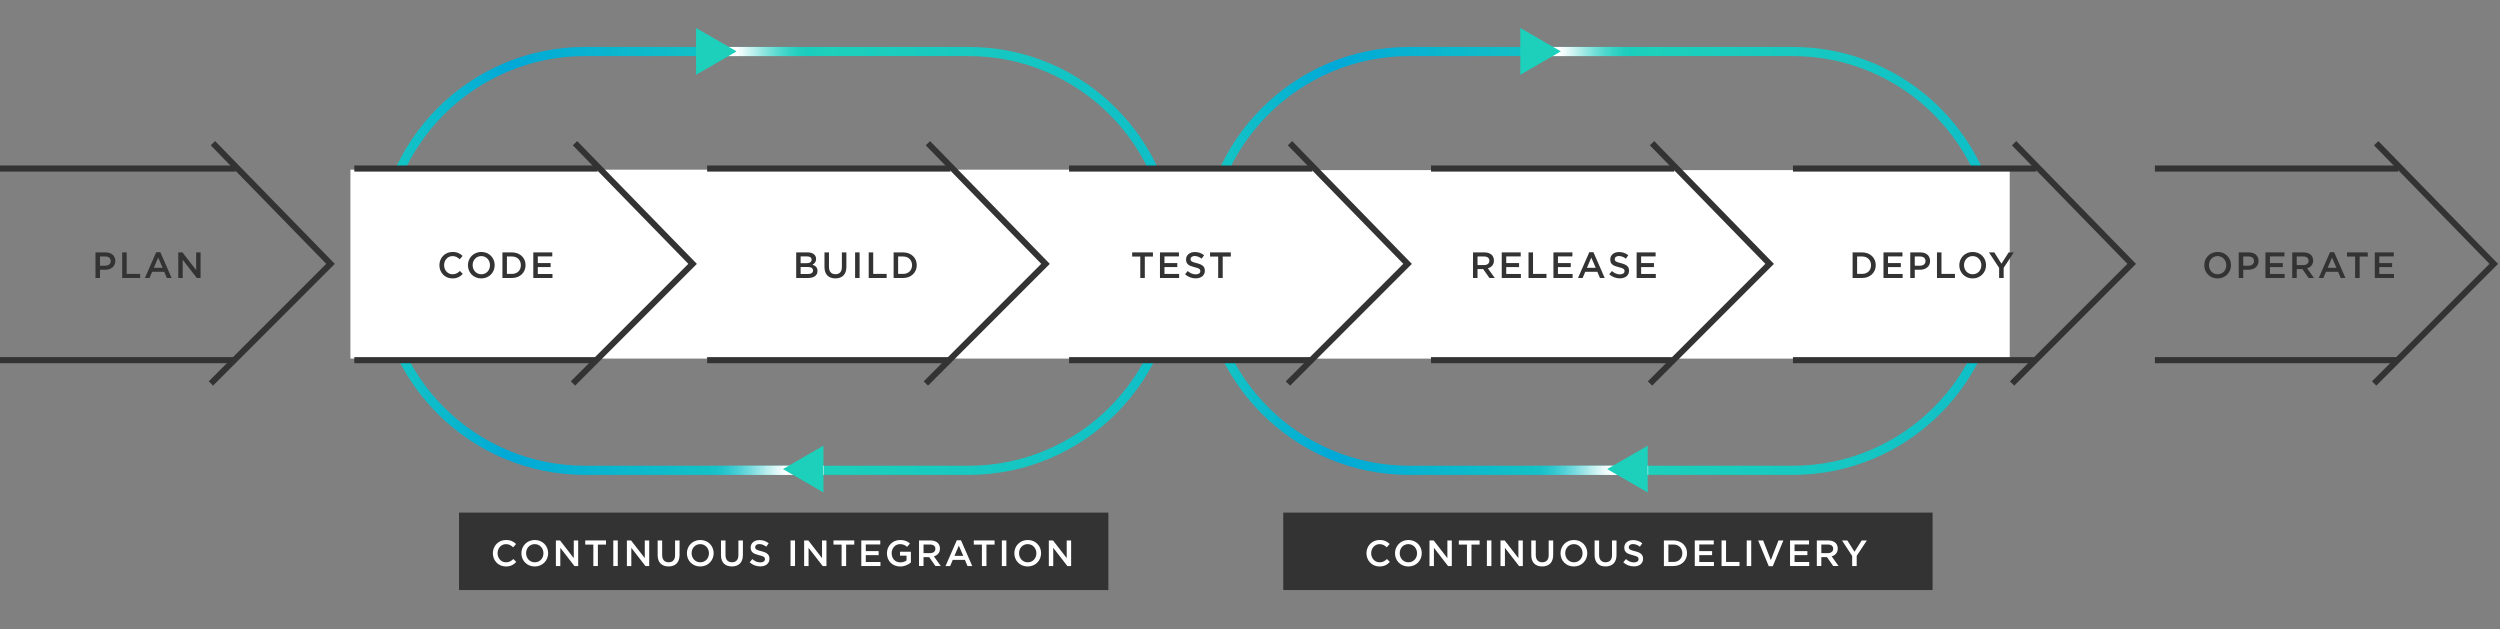 <?xml version="1.0" encoding="utf-8"?>
<!-- Generator: Adobe Illustrator 24.3.0, SVG Export Plug-In . SVG Version: 6.00 Build 0)  -->
<svg version="1.1" id="Layer_1" xmlns="http://www.w3.org/2000/svg" xmlns:xlink="http://www.w3.org/1999/xlink" x="0px" y="0px"
	 width="820px" height="206.414px" viewBox="0 0 820 206.414" style="enable-background:new 0 0 820 206.414;" xml:space="preserve"
	>
<rect x="0" y="0" width="820" height="206.414" fill="#808080" stroke="none"/>
<style type="text/css">
	.st0{fill:url(#SVGID_1_);}
	.st1{fill:url(#SVGID_2_);}
	.st2{fill:url(#SVGID_3_);}
	.st3{fill:#1CD0BB;}
	.st4{fill:url(#SVGID_4_);}
	.st5{fill:#FFFFFF;}
	.st6{fill:#333333;}
	.st7{fill:url(#SVGID_5_);}
	.st8{fill:url(#SVGID_6_);}
</style>
<linearGradient id="SVGID_1_" gradientUnits="userSpaceOnUse" x1="393.848" y1="85.579" x2="656.425" y2="85.579">
	<stop  offset="0" style="stop-color:#17C9C0"/>
	<stop  offset="0.165" style="stop-color:#00A9D7"/>
	<stop  offset="0.564" style="stop-color:#1CD0BB"/>
	<stop  offset="1" style="stop-color:#0FBEC8"/>
</linearGradient>
<path class="st0" d="M588.084,155.761H462.188c-37.683,0-68.34-30.658-68.34-68.341v-3.683c0-37.683,30.658-68.341,68.34-68.341
	h125.896c37.684,0,68.341,30.658,68.341,68.341v3.683C656.425,125.103,625.768,155.761,588.084,155.761z M462.188,18.396
	c-36.028,0-65.34,29.312-65.34,65.341v3.683c0,36.029,29.312,65.341,65.34,65.341h125.896c36.029,0,65.341-29.312,65.341-65.341
	v-3.683c0-36.029-29.312-65.341-65.341-65.341H462.188z"/>
<linearGradient id="SVGID_2_" gradientUnits="userSpaceOnUse" x1="-39.508" y1="626.22" x2="-80.077" y2="626.22" gradientTransform="matrix(-1 0 0 -1 460.936 643.12)">
	<stop  offset="0.278" style="stop-color:#FFFFFF"/>
	<stop  offset="0.347" style="stop-color:#FAFEFE;stop-opacity:0.886"/>
	<stop  offset="0.426" style="stop-color:#ECFBF9;stop-opacity:0.754"/>
	<stop  offset="0.512" style="stop-color:#D5F6F2;stop-opacity:0.613"/>
	<stop  offset="0.601" style="stop-color:#B4F0E9;stop-opacity:0.465"/>
	<stop  offset="0.693" style="stop-color:#8AE7DC;stop-opacity:0.313"/>
	<stop  offset="0.787" style="stop-color:#57DCCD;stop-opacity:0.157"/>
	<stop  offset="0.882" style="stop-color:#1CD0BB;stop-opacity:0"/>
</linearGradient>
<polygon class="st1" points="500.444,15.395 541.013,15.395 541.013,18.405 500.444,18.405 "/>
<linearGradient id="SVGID_3_" gradientUnits="userSpaceOnUse" x1="516.639" y1="-80.235" x2="471.935" y2="-80.235" gradientTransform="matrix(1 0 0 1 23.944 234.488)">
	<stop  offset="0.278" style="stop-color:#FFFFFF"/>
	<stop  offset="0.342" style="stop-color:#FAFDFE;stop-opacity:0.893"/>
	<stop  offset="0.416" style="stop-color:#ECF9FC;stop-opacity:0.77"/>
	<stop  offset="0.495" style="stop-color:#D5F1F8;stop-opacity:0.637"/>
	<stop  offset="0.577" style="stop-color:#B4E6F3;stop-opacity:0.499"/>
	<stop  offset="0.663" style="stop-color:#8AD8ED;stop-opacity:0.356"/>
	<stop  offset="0.75" style="stop-color:#57C6E5;stop-opacity:0.21"/>
	<stop  offset="0.839" style="stop-color:#1CB2DB;stop-opacity:0.063"/>
	<stop  offset="0.876" style="stop-color:#00A9D7;stop-opacity:0"/>
</linearGradient>
<rect x="495.879" y="152.73" class="st2" width="44.704" height="3.048"/>
<polygon class="st3" points="511.957,16.851 498.662,9.175 498.662,24.528 "/>
<polygon class="st3" points="527.152,153.856 540.447,161.532 540.447,146.18 "/>
<linearGradient id="SVGID_4_" gradientUnits="userSpaceOnUse" x1="123.492" y1="85.579" x2="386.069" y2="85.579">
	<stop  offset="0" style="stop-color:#17C9C0"/>
	<stop  offset="0.165" style="stop-color:#00A9D7"/>
	<stop  offset="0.564" style="stop-color:#1CD0BB"/>
	<stop  offset="1" style="stop-color:#0FBEC8"/>
</linearGradient>
<path class="st4" d="M317.728,155.761H191.833c-37.683,0-68.34-30.658-68.34-68.341v-3.683c0-37.683,30.657-68.341,68.34-68.341
	h125.896c37.683,0,68.341,30.658,68.341,68.341v3.683C386.069,125.103,355.411,155.761,317.728,155.761z M191.833,18.396
	c-36.029,0-65.34,29.312-65.34,65.341v3.683c0,36.029,29.312,65.341,65.34,65.341h125.896c36.029,0,65.341-29.312,65.341-65.341
	v-3.683c0-36.029-29.312-65.341-65.341-65.341H191.833z"/>
<rect x="364.562" y="55.796" class="st5" width="294.63" height="61.829"/>
<rect x="114.938" y="55.656" class="st5" width="282.437" height="61.954"/>
<g>
	<path class="st6" d="M722.991,87.007v-0.024c0-2.363,1.822-4.341,4.401-4.341c2.578,0,4.377,1.955,4.377,4.317v0.024
		c0,2.363-1.822,4.342-4.401,4.342C724.79,91.325,722.991,89.37,722.991,87.007z M730.223,87.007v-0.024
		c0-1.631-1.188-2.986-2.854-2.986s-2.83,1.332-2.83,2.962v0.024c0,1.631,1.188,2.975,2.854,2.975S730.223,88.639,730.223,87.007z"
		/>
	<path class="st6" d="M734.307,82.786h3.311c1.967,0,3.19,1.116,3.19,2.807v0.024c0,1.883-1.512,2.866-3.358,2.866h-1.667v2.699
		h-1.476V82.786z M737.497,87.151c1.115,0,1.812-0.624,1.812-1.499v-0.024c0-0.984-0.708-1.5-1.812-1.5h-1.715v3.022H737.497z"/>
	<path class="st6" d="M743.066,82.786h6.225v1.319h-4.749v2.183h4.21v1.319h-4.21v2.255h4.81v1.319h-6.285V82.786z"/>
	<path class="st6" d="M751.851,82.786h3.742c1.056,0,1.883,0.312,2.423,0.84c0.443,0.456,0.695,1.079,0.695,1.811v0.024
		c0,1.379-0.827,2.207-1.991,2.542l2.268,3.178h-1.751l-2.063-2.926h-1.847v2.926h-1.476V82.786z M755.485,86.947
		c1.055,0,1.727-0.551,1.727-1.403V85.52c0-0.899-0.647-1.391-1.739-1.391h-2.146v2.818H755.485z"/>
	<path class="st6" d="M764.244,82.726h1.367l3.694,8.456h-1.56l-0.852-2.027h-3.97l-0.863,2.027h-1.512L764.244,82.726z
		 M766.355,87.847l-1.451-3.358l-1.439,3.358H766.355z"/>
	<path class="st6" d="M772.477,84.153h-2.663v-1.367h6.812v1.367h-2.662v7.028h-1.487V84.153z"/>
	<path class="st6" d="M778.934,82.786h6.225v1.319h-4.749v2.183h4.21v1.319h-4.21v2.255h4.81v1.319h-6.285V82.786z"/>
</g>
<g>
	<path class="st6" d="M607.655,82.786h3.131c2.639,0,4.461,1.811,4.461,4.174v0.024c0,2.363-1.822,4.198-4.461,4.198h-3.131V82.786z
		 M609.131,84.129v5.709h1.655c1.763,0,2.914-1.188,2.914-2.831v-0.024c0-1.643-1.151-2.854-2.914-2.854H609.131z"/>
	<path class="st6" d="M617.783,82.786h6.225v1.319h-4.749v2.183h4.21v1.319h-4.21v2.255h4.81v1.319h-6.285V82.786z"/>
	<path class="st6" d="M626.567,82.786h3.311c1.967,0,3.19,1.116,3.19,2.807v0.024c0,1.883-1.512,2.866-3.358,2.866h-1.667v2.699
		h-1.476V82.786z M629.758,87.151c1.115,0,1.812-0.624,1.812-1.499v-0.024c0-0.984-0.708-1.5-1.812-1.5h-1.715v3.022H629.758z"/>
	<path class="st6" d="M635.327,82.786h1.476v7.052h4.413v1.343h-5.889V82.786z"/>
	<path class="st6" d="M642.647,87.007v-0.024c0-2.363,1.822-4.341,4.401-4.341c2.578,0,4.377,1.955,4.377,4.317v0.024
		c0,2.363-1.822,4.342-4.401,4.342C644.446,91.325,642.647,89.37,642.647,87.007z M649.879,87.007v-0.024
		c0-1.631-1.188-2.986-2.854-2.986s-2.83,1.332-2.83,2.962v0.024c0,1.631,1.188,2.975,2.854,2.975S649.879,88.639,649.879,87.007z"
		/>
	<path class="st6" d="M655.713,87.871l-3.334-5.085h1.751l2.339,3.706l2.375-3.706h1.69l-3.334,5.049v3.346h-1.487V87.871z"/>
</g>
<g>
	<path class="st6" d="M483.15,82.786h3.742c1.056,0,1.883,0.312,2.423,0.84c0.443,0.456,0.695,1.079,0.695,1.811v0.024
		c0,1.379-0.827,2.207-1.99,2.542l2.267,3.178h-1.751l-2.063-2.926h-1.847v2.926h-1.476V82.786z M486.785,86.947
		c1.055,0,1.727-0.551,1.727-1.403V85.52c0-0.899-0.647-1.391-1.739-1.391h-2.146v2.818H486.785z"/>
	<path class="st6" d="M492.57,82.786h6.225v1.319h-4.749v2.183h4.21v1.319h-4.21v2.255h4.81v1.319h-6.285V82.786z"/>
	<path class="st6" d="M501.354,82.786h1.476v7.052h4.413v1.343h-5.889V82.786z"/>
	<path class="st6" d="M509.526,82.786h6.225v1.319h-4.749v2.183h4.21v1.319h-4.21v2.255h4.81v1.319h-6.285V82.786z"/>
	<path class="st6" d="M521.284,82.726h1.367l3.694,8.456h-1.56l-0.852-2.027h-3.97l-0.863,2.027h-1.512L521.284,82.726z
		 M523.396,87.847l-1.451-3.358l-1.439,3.358H523.396z"/>
	<path class="st6" d="M527.826,89.958l0.888-1.056c0.804,0.696,1.619,1.091,2.65,1.091c0.911,0,1.487-0.432,1.487-1.055v-0.024
		c0-0.6-0.336-0.924-1.896-1.283c-1.786-0.432-2.794-0.96-2.794-2.507v-0.024c0-1.439,1.199-2.435,2.866-2.435
		c1.224,0,2.195,0.372,3.047,1.055l-0.792,1.115c-0.756-0.563-1.511-0.863-2.278-0.863c-0.864,0-1.367,0.444-1.367,0.996v0.024
		c0,0.647,0.384,0.936,2.003,1.319c1.774,0.432,2.687,1.067,2.687,2.458v0.024c0,1.571-1.235,2.507-2.999,2.507
		C530.045,91.301,528.834,90.857,527.826,89.958z"/>
	<path class="st6" d="M536.813,82.786h6.225v1.319h-4.749v2.183h4.21v1.319h-4.21v2.255h4.81v1.319h-6.285V82.786z"/>
</g>
<g>
	<path class="st6" d="M374.011,84.153h-2.663v-1.367h6.812v1.367h-2.662v7.028h-1.487V84.153z"/>
	<path class="st6" d="M380.468,82.786h6.225v1.319h-4.749v2.183h4.21v1.319h-4.21v2.255h4.81v1.319h-6.285V82.786z"/>
	<path class="st6" d="M388.689,89.958l0.888-1.056c0.804,0.696,1.619,1.091,2.65,1.091c0.911,0,1.487-0.432,1.487-1.055v-0.024
		c0-0.6-0.336-0.924-1.895-1.283c-1.787-0.432-2.795-0.96-2.795-2.507v-0.024c0-1.439,1.199-2.435,2.866-2.435
		c1.224,0,2.195,0.372,3.047,1.055l-0.792,1.115c-0.756-0.563-1.511-0.863-2.278-0.863c-0.864,0-1.367,0.444-1.367,0.996v0.024
		c0,0.647,0.384,0.936,2.003,1.319c1.774,0.432,2.687,1.067,2.687,2.458v0.024c0,1.571-1.235,2.507-2.999,2.507
		C390.908,91.301,389.697,90.857,388.689,89.958z"/>
	<path class="st6" d="M399.56,84.153h-2.663v-1.367h6.812v1.367h-2.662v7.028h-1.487V84.153z"/>
</g>
<g>
	<path class="st6" d="M261.152,82.786h3.767c0.959,0,1.715,0.264,2.194,0.744c0.372,0.372,0.563,0.828,0.563,1.391v0.024
		c0,1.007-0.575,1.547-1.199,1.871c0.983,0.336,1.667,0.899,1.667,2.039v0.024c0,1.499-1.235,2.303-3.106,2.303h-3.886V82.786z
		 M266.202,85.161c0-0.66-0.528-1.067-1.476-1.067h-2.123v2.23h2.016c0.947,0,1.583-0.372,1.583-1.139V85.161z M264.942,87.571
		h-2.339v2.303h2.447c1.007,0,1.619-0.396,1.619-1.151v-0.024C266.669,87.991,266.105,87.571,264.942,87.571z"/>
	<path class="st6" d="M270.428,87.619v-4.833h1.476v4.773c0,1.559,0.804,2.387,2.123,2.387c1.307,0,2.11-0.779,2.11-2.327v-4.833
		h1.476v4.762c0,2.506-1.415,3.766-3.61,3.766C271.82,91.313,270.428,90.054,270.428,87.619z"/>
	<path class="st6" d="M280.472,82.786h1.476v8.396h-1.476V82.786z"/>
	<path class="st6" d="M284.936,82.786h1.476v7.052h4.413v1.343h-5.889V82.786z"/>
	<path class="st6" d="M293.107,82.786h3.131c2.639,0,4.461,1.811,4.461,4.174v0.024c0,2.363-1.822,4.198-4.461,4.198h-3.131V82.786z
		 M294.583,84.129v5.709h1.655c1.763,0,2.914-1.188,2.914-2.831v-0.024c0-1.643-1.151-2.854-2.914-2.854H294.583z"/>
</g>
<g>
	<path class="st6" d="M144.122,87.007v-0.024c0-2.387,1.786-4.341,4.329-4.341c1.547,0,2.482,0.54,3.286,1.307l-0.947,1.091
		c-0.672-0.624-1.392-1.043-2.351-1.043c-1.596,0-2.771,1.319-2.771,2.962v0.024c0,1.643,1.163,2.975,2.771,2.975
		c1.031,0,1.691-0.408,2.41-1.08l0.948,0.959c-0.876,0.912-1.835,1.487-3.406,1.487C145.944,91.325,144.122,89.418,144.122,87.007z"
		/>
	<path class="st6" d="M153.481,87.007v-0.024c0-2.363,1.822-4.341,4.401-4.341c2.578,0,4.377,1.955,4.377,4.317v0.024
		c0,2.363-1.822,4.342-4.401,4.342C155.28,91.325,153.481,89.37,153.481,87.007z M160.712,87.007v-0.024
		c0-1.631-1.188-2.986-2.854-2.986s-2.83,1.332-2.83,2.962v0.024c0,1.631,1.188,2.975,2.854,2.975S160.712,88.639,160.712,87.007z"
		/>
	<path class="st6" d="M164.796,82.786h3.131c2.639,0,4.461,1.811,4.461,4.174v0.024c0,2.363-1.822,4.198-4.461,4.198h-3.131V82.786z
		 M166.272,84.129v5.709h1.655c1.763,0,2.914-1.188,2.914-2.831v-0.024c0-1.643-1.151-2.854-2.914-2.854H166.272z"/>
	<path class="st6" d="M174.924,82.786h6.225v1.319H176.4v2.183h4.21v1.319h-4.21v2.255h4.81v1.319h-6.285V82.786z"/>
</g>
<g>
	<path class="st6" d="M31.319,82.786h3.311c1.967,0,3.19,1.116,3.19,2.807v0.024c0,1.883-1.512,2.866-3.358,2.866h-1.667v2.699
		h-1.476V82.786z M34.51,87.151c1.115,0,1.812-0.624,1.812-1.499v-0.024c0-0.984-0.708-1.5-1.812-1.5h-1.715v3.022H34.51z"/>
	<path class="st6" d="M40.079,82.786h1.476v7.052h4.413v1.343h-5.889V82.786z"/>
	<path class="st6" d="M51.226,82.726h1.367l3.694,8.456h-1.56l-0.852-2.027h-3.97l-0.863,2.027h-1.512L51.226,82.726z
		 M53.337,87.847l-1.451-3.358l-1.439,3.358H53.337z"/>
	<path class="st6" d="M58.475,82.786h1.367l4.498,5.805v-5.805h1.451v8.396h-1.235l-4.63-5.973v5.973h-1.451V82.786z"/>
</g>
<rect x="150.56" y="168.131" class="st6" width="212.99" height="25.407"/>
<rect x="420.904" y="168.131" class="st6" width="212.99" height="25.407"/>
<g>
	<path class="st5" d="M161.656,181.485v-0.024c0-2.387,1.786-4.342,4.329-4.342c1.547,0,2.482,0.54,3.286,1.308l-0.947,1.091
		c-0.672-0.624-1.392-1.043-2.351-1.043c-1.596,0-2.771,1.319-2.771,2.962v0.024c0,1.643,1.163,2.975,2.771,2.975
		c1.031,0,1.691-0.408,2.41-1.08l0.948,0.959c-0.876,0.912-1.835,1.487-3.406,1.487
		C163.478,185.803,161.656,183.896,161.656,181.485z"/>
	<path class="st5" d="M171.015,181.485v-0.024c0-2.363,1.822-4.342,4.401-4.342c2.578,0,4.377,1.955,4.377,4.318v0.024
		c0,2.363-1.822,4.342-4.401,4.342C172.814,185.803,171.015,183.848,171.015,181.485z M178.247,181.485v-0.024
		c0-1.631-1.188-2.986-2.854-2.986s-2.83,1.331-2.83,2.962v0.024c0,1.631,1.188,2.975,2.854,2.975S178.247,183.116,178.247,181.485z
		"/>
	<path class="st5" d="M182.331,177.263h1.367l4.498,5.805v-5.805h1.451v8.396h-1.235l-4.63-5.973v5.973h-1.451V177.263z"/>
	<path class="st5" d="M194.618,178.63h-2.663v-1.367h6.812v1.367h-2.662v7.028h-1.487V178.63z"/>
	<path class="st5" d="M201.158,177.263h1.476v8.396h-1.476V177.263z"/>
	<path class="st5" d="M205.622,177.263h1.367l4.498,5.805v-5.805h1.451v8.396h-1.235l-4.63-5.973v5.973h-1.451V177.263z"/>
	<path class="st5" d="M215.713,182.097v-4.833h1.476v4.773c0,1.559,0.804,2.387,2.123,2.387c1.307,0,2.11-0.78,2.11-2.327v-4.833
		h1.476v4.762c0,2.506-1.415,3.766-3.61,3.766C217.105,185.791,215.713,184.531,215.713,182.097z"/>
	<path class="st5" d="M225.302,181.485v-0.024c0-2.363,1.822-4.342,4.401-4.342c2.578,0,4.377,1.955,4.377,4.318v0.024
		c0,2.363-1.822,4.342-4.401,4.342C227.101,185.803,225.302,183.848,225.302,181.485z M232.534,181.485v-0.024
		c0-1.631-1.188-2.986-2.854-2.986s-2.83,1.331-2.83,2.962v0.024c0,1.631,1.188,2.975,2.854,2.975S232.534,183.116,232.534,181.485z
		"/>
	<path class="st5" d="M236.486,182.097v-4.833h1.476v4.773c0,1.559,0.804,2.387,2.123,2.387c1.307,0,2.11-0.78,2.11-2.327v-4.833
		h1.476v4.762c0,2.506-1.416,3.766-3.61,3.766C237.877,185.791,236.486,184.531,236.486,182.097z"/>
	<path class="st5" d="M245.882,184.436l0.888-1.056c0.804,0.696,1.619,1.091,2.65,1.091c0.911,0,1.487-0.432,1.487-1.055v-0.024
		c0-0.6-0.336-0.924-1.896-1.284c-1.786-0.432-2.794-0.959-2.794-2.506v-0.024c0-1.439,1.199-2.435,2.866-2.435
		c1.224,0,2.195,0.372,3.047,1.055l-0.792,1.115c-0.756-0.563-1.511-0.863-2.278-0.863c-0.864,0-1.367,0.444-1.367,0.996v0.024
		c0,0.647,0.384,0.936,2.003,1.319c1.774,0.432,2.687,1.067,2.687,2.458v0.024c0,1.571-1.235,2.507-2.999,2.507
		C248.101,185.779,246.89,185.335,245.882,184.436z"/>
	<path class="st5" d="M259.296,177.263h1.476v8.396h-1.476V177.263z"/>
	<path class="st5" d="M263.76,177.263h1.367l4.498,5.805v-5.805h1.451v8.396h-1.235l-4.63-5.973v5.973h-1.451V177.263z"/>
	<path class="st5" d="M276.047,178.63h-2.663v-1.367h6.812v1.367h-2.662v7.028h-1.487V178.63z"/>
	<path class="st5" d="M282.504,177.263h6.225v1.319h-4.749v2.183h4.21v1.319h-4.21v2.255h4.81v1.319h-6.285V177.263z"/>
	<path class="st5" d="M290.917,181.485v-0.024c0-2.351,1.799-4.342,4.329-4.342c1.463,0,2.363,0.408,3.227,1.14l-0.936,1.115
		c-0.647-0.552-1.283-0.899-2.351-0.899c-1.548,0-2.723,1.355-2.723,2.962v0.024c0,1.727,1.14,2.999,2.854,2.999
		c0.791,0,1.511-0.252,2.026-0.636v-1.571h-2.146v-1.283h3.574v3.526c-0.828,0.708-2.015,1.308-3.502,1.308
		C292.644,185.803,290.917,183.932,290.917,181.485z"/>
	<path class="st5" d="M301.441,177.263h3.742c1.056,0,1.883,0.312,2.423,0.84c0.443,0.456,0.695,1.079,0.695,1.811v0.024
		c0,1.379-0.827,2.207-1.99,2.542l2.267,3.178h-1.751l-2.063-2.926h-1.847v2.926h-1.476V177.263z M305.076,181.425
		c1.055,0,1.727-0.551,1.727-1.403v-0.024c0-0.9-0.647-1.392-1.739-1.392h-2.146v2.818H305.076z"/>
	<path class="st5" d="M313.835,177.203h1.367l3.694,8.456h-1.56l-0.852-2.027h-3.97l-0.863,2.027h-1.512L313.835,177.203z
		 M315.947,182.325l-1.451-3.358l-1.439,3.358H315.947z"/>
	<path class="st5" d="M322.068,178.63h-2.663v-1.367h6.812v1.367h-2.662v7.028h-1.487V178.63z"/>
	<path class="st5" d="M328.608,177.263h1.476v8.396h-1.476V177.263z"/>
	<path class="st5" d="M332.702,181.485v-0.024c0-2.363,1.822-4.342,4.401-4.342c2.578,0,4.377,1.955,4.377,4.318v0.024
		c0,2.363-1.822,4.342-4.401,4.342C334.5,185.803,332.702,183.848,332.702,181.485z M339.933,181.485v-0.024
		c0-1.631-1.188-2.986-2.854-2.986s-2.83,1.331-2.83,2.962v0.024c0,1.631,1.188,2.975,2.854,2.975S339.933,183.116,339.933,181.485z
		"/>
	<path class="st5" d="M344.016,177.263h1.367l4.498,5.805v-5.805h1.451v8.396h-1.235l-4.63-5.973v5.973h-1.451V177.263z"/>
</g>
<g>
	<path class="st5" d="M448.201,181.485v-0.024c0-2.387,1.787-4.342,4.329-4.342c1.547,0,2.482,0.54,3.286,1.308l-0.947,1.091
		c-0.672-0.624-1.392-1.043-2.351-1.043c-1.596,0-2.771,1.319-2.771,2.962v0.024c0,1.643,1.163,2.975,2.771,2.975
		c1.031,0,1.69-0.408,2.41-1.08l0.948,0.959c-0.876,0.912-1.835,1.487-3.406,1.487C450.023,185.803,448.201,183.896,448.201,181.485
		z"/>
	<path class="st5" d="M457.561,181.485v-0.024c0-2.363,1.822-4.342,4.401-4.342c2.578,0,4.377,1.955,4.377,4.318v0.024
		c0,2.363-1.822,4.342-4.401,4.342C459.359,185.803,457.561,183.848,457.561,181.485z M464.792,181.485v-0.024
		c0-1.631-1.188-2.986-2.854-2.986s-2.83,1.331-2.83,2.962v0.024c0,1.631,1.188,2.975,2.854,2.975S464.792,183.116,464.792,181.485z
		"/>
	<path class="st5" d="M468.876,177.263h1.367l4.498,5.805v-5.805h1.451v8.396h-1.235l-4.63-5.973v5.973h-1.451V177.263z"/>
	<path class="st5" d="M481.163,178.63H478.5v-1.367h6.812v1.367h-2.662v7.028h-1.487V178.63z"/>
	<path class="st5" d="M487.703,177.263h1.476v8.396h-1.476V177.263z"/>
	<path class="st5" d="M492.167,177.263h1.367l4.498,5.805v-5.805h1.451v8.396h-1.235l-4.63-5.973v5.973h-1.451V177.263z"/>
	<path class="st5" d="M502.259,182.097v-4.833h1.476v4.773c0,1.559,0.804,2.387,2.123,2.387c1.307,0,2.11-0.78,2.11-2.327v-4.833
		h1.476v4.762c0,2.506-1.416,3.766-3.61,3.766C503.65,185.791,502.259,184.531,502.259,182.097z"/>
	<path class="st5" d="M511.848,181.485v-0.024c0-2.363,1.822-4.342,4.401-4.342c2.578,0,4.377,1.955,4.377,4.318v0.024
		c0,2.363-1.822,4.342-4.401,4.342C513.646,185.803,511.848,183.848,511.848,181.485z M519.079,181.485v-0.024
		c0-1.631-1.188-2.986-2.854-2.986s-2.83,1.331-2.83,2.962v0.024c0,1.631,1.188,2.975,2.854,2.975S519.079,183.116,519.079,181.485z
		"/>
	<path class="st5" d="M523.031,182.097v-4.833h1.476v4.773c0,1.559,0.804,2.387,2.123,2.387c1.307,0,2.11-0.78,2.11-2.327v-4.833
		h1.476v4.762c0,2.506-1.415,3.766-3.61,3.766C524.423,185.791,523.031,184.531,523.031,182.097z"/>
	<path class="st5" d="M532.428,184.436l0.888-1.056c0.804,0.696,1.619,1.091,2.65,1.091c0.911,0,1.487-0.432,1.487-1.055v-0.024
		c0-0.6-0.336-0.924-1.895-1.284c-1.787-0.432-2.795-0.959-2.795-2.506v-0.024c0-1.439,1.199-2.435,2.866-2.435
		c1.224,0,2.195,0.372,3.047,1.055l-0.792,1.115c-0.756-0.563-1.511-0.863-2.278-0.863c-0.864,0-1.367,0.444-1.367,0.996v0.024
		c0,0.647,0.384,0.936,2.003,1.319c1.774,0.432,2.687,1.067,2.687,2.458v0.024c0,1.571-1.235,2.507-2.999,2.507
		C534.646,185.779,533.436,185.335,532.428,184.436z"/>
	<path class="st5" d="M545.758,177.263h3.131c2.639,0,4.461,1.811,4.461,4.174v0.024c0,2.363-1.822,4.198-4.461,4.198h-3.131
		V177.263z M547.233,178.606v5.709h1.655c1.763,0,2.914-1.188,2.914-2.831v-0.024c0-1.643-1.151-2.854-2.914-2.854H547.233z"/>
	<path class="st5" d="M555.886,177.263h6.225v1.319h-4.749v2.183h4.21v1.319h-4.21v2.255h4.81v1.319h-6.285V177.263z"/>
	<path class="st5" d="M564.67,177.263h1.476v7.052h4.413v1.343h-5.889V177.263z"/>
	<path class="st5" d="M572.926,177.263h1.476v8.396h-1.476V177.263z"/>
	<path class="st5" d="M576.67,177.263h1.632l2.53,6.453l2.519-6.453h1.595l-3.478,8.456h-1.308L576.67,177.263z"/>
	<path class="st5" d="M587.134,177.263h6.225v1.319h-4.749v2.183h4.21v1.319h-4.21v2.255h4.81v1.319h-6.285V177.263z"/>
	<path class="st5" d="M595.918,177.263h3.742c1.056,0,1.883,0.312,2.423,0.84c0.443,0.456,0.695,1.079,0.695,1.811v0.024
		c0,1.379-0.827,2.207-1.991,2.542l2.268,3.178h-1.751l-2.063-2.926h-1.847v2.926h-1.476V177.263z M599.553,181.425
		c1.055,0,1.727-0.551,1.727-1.403v-0.024c0-0.9-0.647-1.392-1.739-1.392h-2.146v2.818H599.553z"/>
	<path class="st5" d="M607.508,182.349l-3.334-5.085h1.751l2.339,3.706l2.375-3.706h1.69l-3.334,5.049v3.346h-1.487V182.349z"/>
</g>
<polygon class="st6" points="69.88,126.491 68.466,125.077 107.007,86.536 69.124,47.67 70.557,46.273 109.818,86.553 "/>
<polygon class="st6" points="188.637,126.491 187.223,125.077 225.765,86.536 187.881,47.67 189.314,46.273 228.575,86.553 "/>
<polygon class="st6" points="304.395,126.491 302.981,125.077 341.522,86.536 303.639,47.67 305.071,46.273 344.333,86.553 "/>
<polygon class="st6" points="423.152,126.491 421.738,125.077 460.28,86.536 422.396,47.67 423.828,46.273 463.091,86.553 "/>
<polygon class="st6" points="541.91,126.491 540.496,125.077 579.037,86.536 541.154,47.67 542.586,46.273 581.848,86.553 "/>
<polygon class="st6" points="660.667,126.491 659.253,125.077 697.795,86.536 659.912,47.67 661.344,46.273 700.605,86.553 "/>
<polygon class="st6" points="779.425,126.491 778.011,125.077 816.553,86.536 778.67,47.67 780.102,46.273 819.363,86.553 "/>
<g>
	<rect x="116.213" y="117.136" class="st6" width="79.81" height="2"/>
	<rect x="116.213" y="54.285" class="st6" width="79.81" height="2"/>
</g>
<g>
	<rect x="231.938" y="117.136" class="st6" width="79.81" height="2"/>
	<rect x="231.938" y="54.285" class="st6" width="79.81" height="2"/>
</g>
<g>
	<rect x="350.654" y="117.136" class="st6" width="79.81" height="2"/>
	<rect x="350.654" y="54.285" class="st6" width="79.81" height="2"/>
</g>
<g>
	<rect x="469.372" y="117.136" class="st6" width="79.81" height="2"/>
	<rect x="469.372" y="54.285" class="st6" width="79.81" height="2"/>
</g>
<g>
	<rect x="588.089" y="117.136" class="st6" width="79.81" height="2"/>
	<rect x="588.089" y="54.285" class="st6" width="79.81" height="2"/>
</g>
<g>
	<rect x="706.806" y="117.136" class="st6" width="79.811" height="2"/>
	<rect x="706.806" y="54.285" class="st6" width="79.811" height="2"/>
</g>
<g>
	<rect x="-2.502" y="117.136" class="st6" width="79.81" height="2"/>
	<rect x="-2.502" y="54.285" class="st6" width="79.81" height="2"/>
</g>
<linearGradient id="SVGID_5_" gradientUnits="userSpaceOnUse" x1="230.848" y1="626.22" x2="190.279" y2="626.22" gradientTransform="matrix(-1 0 0 -1 460.936 643.12)">
	<stop  offset="0.278" style="stop-color:#FFFFFF"/>
	<stop  offset="0.347" style="stop-color:#FAFEFE;stop-opacity:0.886"/>
	<stop  offset="0.426" style="stop-color:#ECFBF9;stop-opacity:0.754"/>
	<stop  offset="0.512" style="stop-color:#D5F6F2;stop-opacity:0.613"/>
	<stop  offset="0.601" style="stop-color:#B4F0E9;stop-opacity:0.465"/>
	<stop  offset="0.693" style="stop-color:#8AE7DC;stop-opacity:0.313"/>
	<stop  offset="0.787" style="stop-color:#57DCCD;stop-opacity:0.157"/>
	<stop  offset="0.882" style="stop-color:#1CD0BB;stop-opacity:0"/>
</linearGradient>
<polygon class="st7" points="230.088,15.395 270.657,15.395 270.657,18.405 230.088,18.405 "/>
<linearGradient id="SVGID_6_" gradientUnits="userSpaceOnUse" x1="246.284" y1="-80.235" x2="201.579" y2="-80.235" gradientTransform="matrix(1 0 0 1 23.944 234.488)">
	<stop  offset="0.278" style="stop-color:#FFFFFF"/>
	<stop  offset="0.342" style="stop-color:#FAFDFE;stop-opacity:0.893"/>
	<stop  offset="0.416" style="stop-color:#ECF9FC;stop-opacity:0.77"/>
	<stop  offset="0.495" style="stop-color:#D5F1F8;stop-opacity:0.637"/>
	<stop  offset="0.577" style="stop-color:#B4E6F3;stop-opacity:0.499"/>
	<stop  offset="0.663" style="stop-color:#8AD8ED;stop-opacity:0.356"/>
	<stop  offset="0.75" style="stop-color:#57C6E5;stop-opacity:0.21"/>
	<stop  offset="0.839" style="stop-color:#1CB2DB;stop-opacity:0.063"/>
	<stop  offset="0.876" style="stop-color:#00A9D7;stop-opacity:0"/>
</linearGradient>
<rect x="225.523" y="152.73" class="st8" width="44.704" height="3.048"/>
<polygon class="st3" points="241.601,16.851 228.306,9.175 228.306,24.528 "/>
<polygon class="st3" points="256.796,153.856 270.091,161.532 270.091,146.18 "/>
</svg>
